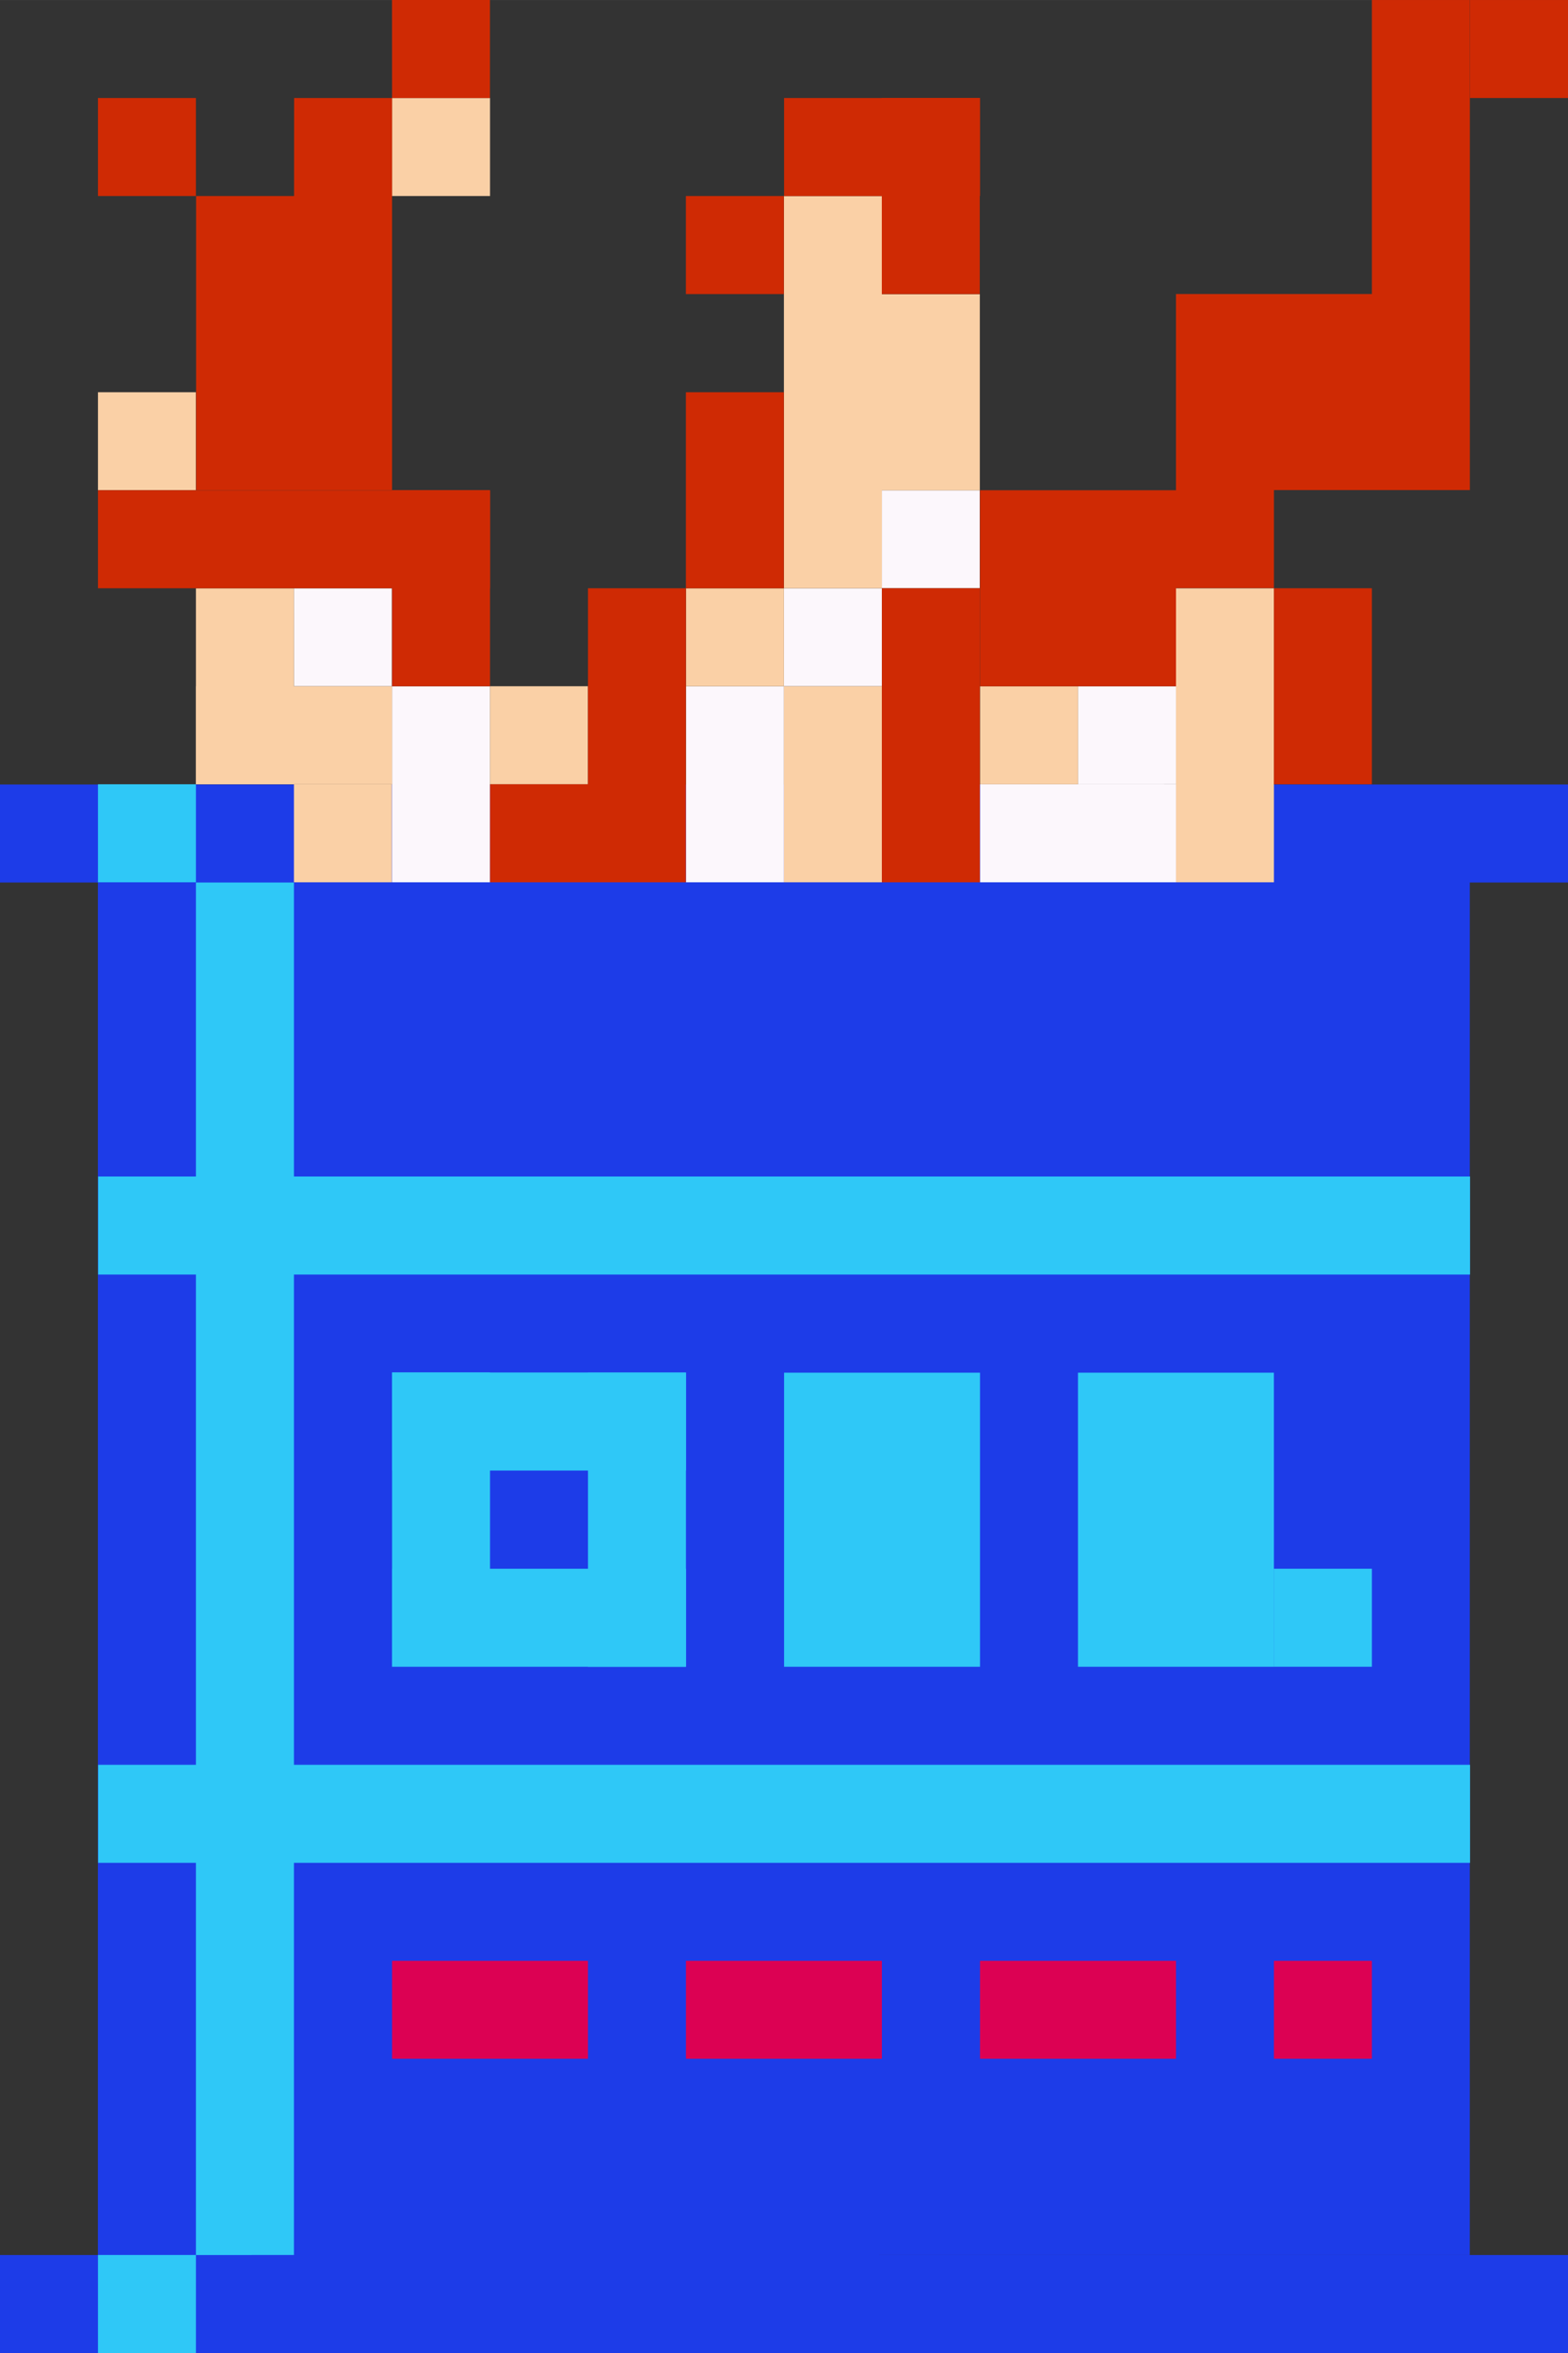 <svg xmlns="http://www.w3.org/2000/svg" width="100" height="150" viewBox="0 0 26.459 39.688"><rect x="0" y="0" width="26.459" height="39.688" fill="#333333" stroke="none"/><path d="M26.46 39.689H0v-1.653h26.46zM1.652 38.036V14.885h23.15v23.15zM26.46 14.885H0v-1.653h26.46z" fill="#1d3ce8"/><g fill="#fcf7fc"><path d="M6.616 11.575h1.653v3.307H6.616zM4.959 9.922h1.653v1.653H4.96zm8.27 0h1.652v1.653h-1.653zm-1.654 1.653h1.653v3.307h-1.653zm3.306-3.306h1.653v1.653h-1.653zm4.963 4.96v1.653h-3.307v-1.654zM18.19 11.575h1.654v1.653H18.19z"/></g><path d="M3.306 38.036V14.885H4.96v23.15z" fill="#2fc8f7"/><path d="M24.806 31.42H1.656v-1.653h23.15zM1.653 13.228h1.653v1.654H1.653zm23.153 8.27H1.656v-1.654h23.15zM1.653 38.035h1.653v1.653H1.653z" fill="#2fc8f7"/><g fill="#fad0a6"><path d="M4.96 13.228h1.652v1.654H4.96zm3.309-1.653h1.653v1.653H8.269zM3.306 9.922H4.96v3.306H3.306z"/><path d="M6.616 11.575v1.653H3.309v-1.653zm4.959-1.653h1.653v1.653h-1.653zm1.653 1.653h1.653v3.307h-1.653zm0-8.269h1.653v6.616h-1.653zm1.653 1.656h1.653V8.27h-1.653zM1.653 6.616h1.653v1.653H1.653zm4.963-4.963h1.653v1.653H6.616zm9.921 9.922h1.654v1.653h-1.654zm3.307-1.653h1.653v4.96h-1.653z"/></g><g fill="#cf2a04"><path d="M6.616 8.269h1.653v3.306H6.616z"/><path d="M8.269 8.269v1.653H1.653V8.269zM6.616 3.306v4.96H3.309v-4.96zM1.653 1.653h1.653v1.653H1.653zm3.31 0h1.653v1.653H4.962zM6.615 0h1.653v1.653H6.616zm4.959 13.228v1.654H8.269v-1.654zm0 0H9.922V9.922h1.653zm0-6.612h1.653v3.306h-1.653zm0-3.31h1.653V4.96h-1.653zm3.306-1.653h1.653v3.306h-1.653z"/><path d="M16.537 1.653v1.653h-3.306V1.653zm-1.656 8.269h1.653v4.96h-1.653zm1.656-1.653h3.307v3.306h-3.307zm3.307-3.31h1.653v4.96h-1.653zm1.653 0h3.306v3.307h-3.306zm0 4.963h1.653v3.306h-1.653zM23.15 0h1.653v4.96H23.15zm1.656 0h1.653v1.653h-1.653z"/></g><path d="M6.616 33.073h3.306v1.653H6.616zm4.959 0h3.306v1.653h-3.306zm4.962 0h3.307v1.653h-3.307zm4.96 0h1.653v1.653h-1.653z" fill="#dc0153"/><g fill="#2fc8f7"><path d="M21.497 26.46h1.653v1.653h-1.653zM6.616 23.15h1.653v4.96H6.616z"/><path d="M11.575 23.15v1.654h-4.96V23.15z"/><path d="M11.575 28.113H9.922v-4.96h1.653z"/><path d="M6.616 28.113V26.46h4.959v1.653zm9.921 0h-3.306v-4.96h3.306zm4.96 0H18.19v-4.96h3.306z"/></g></svg>